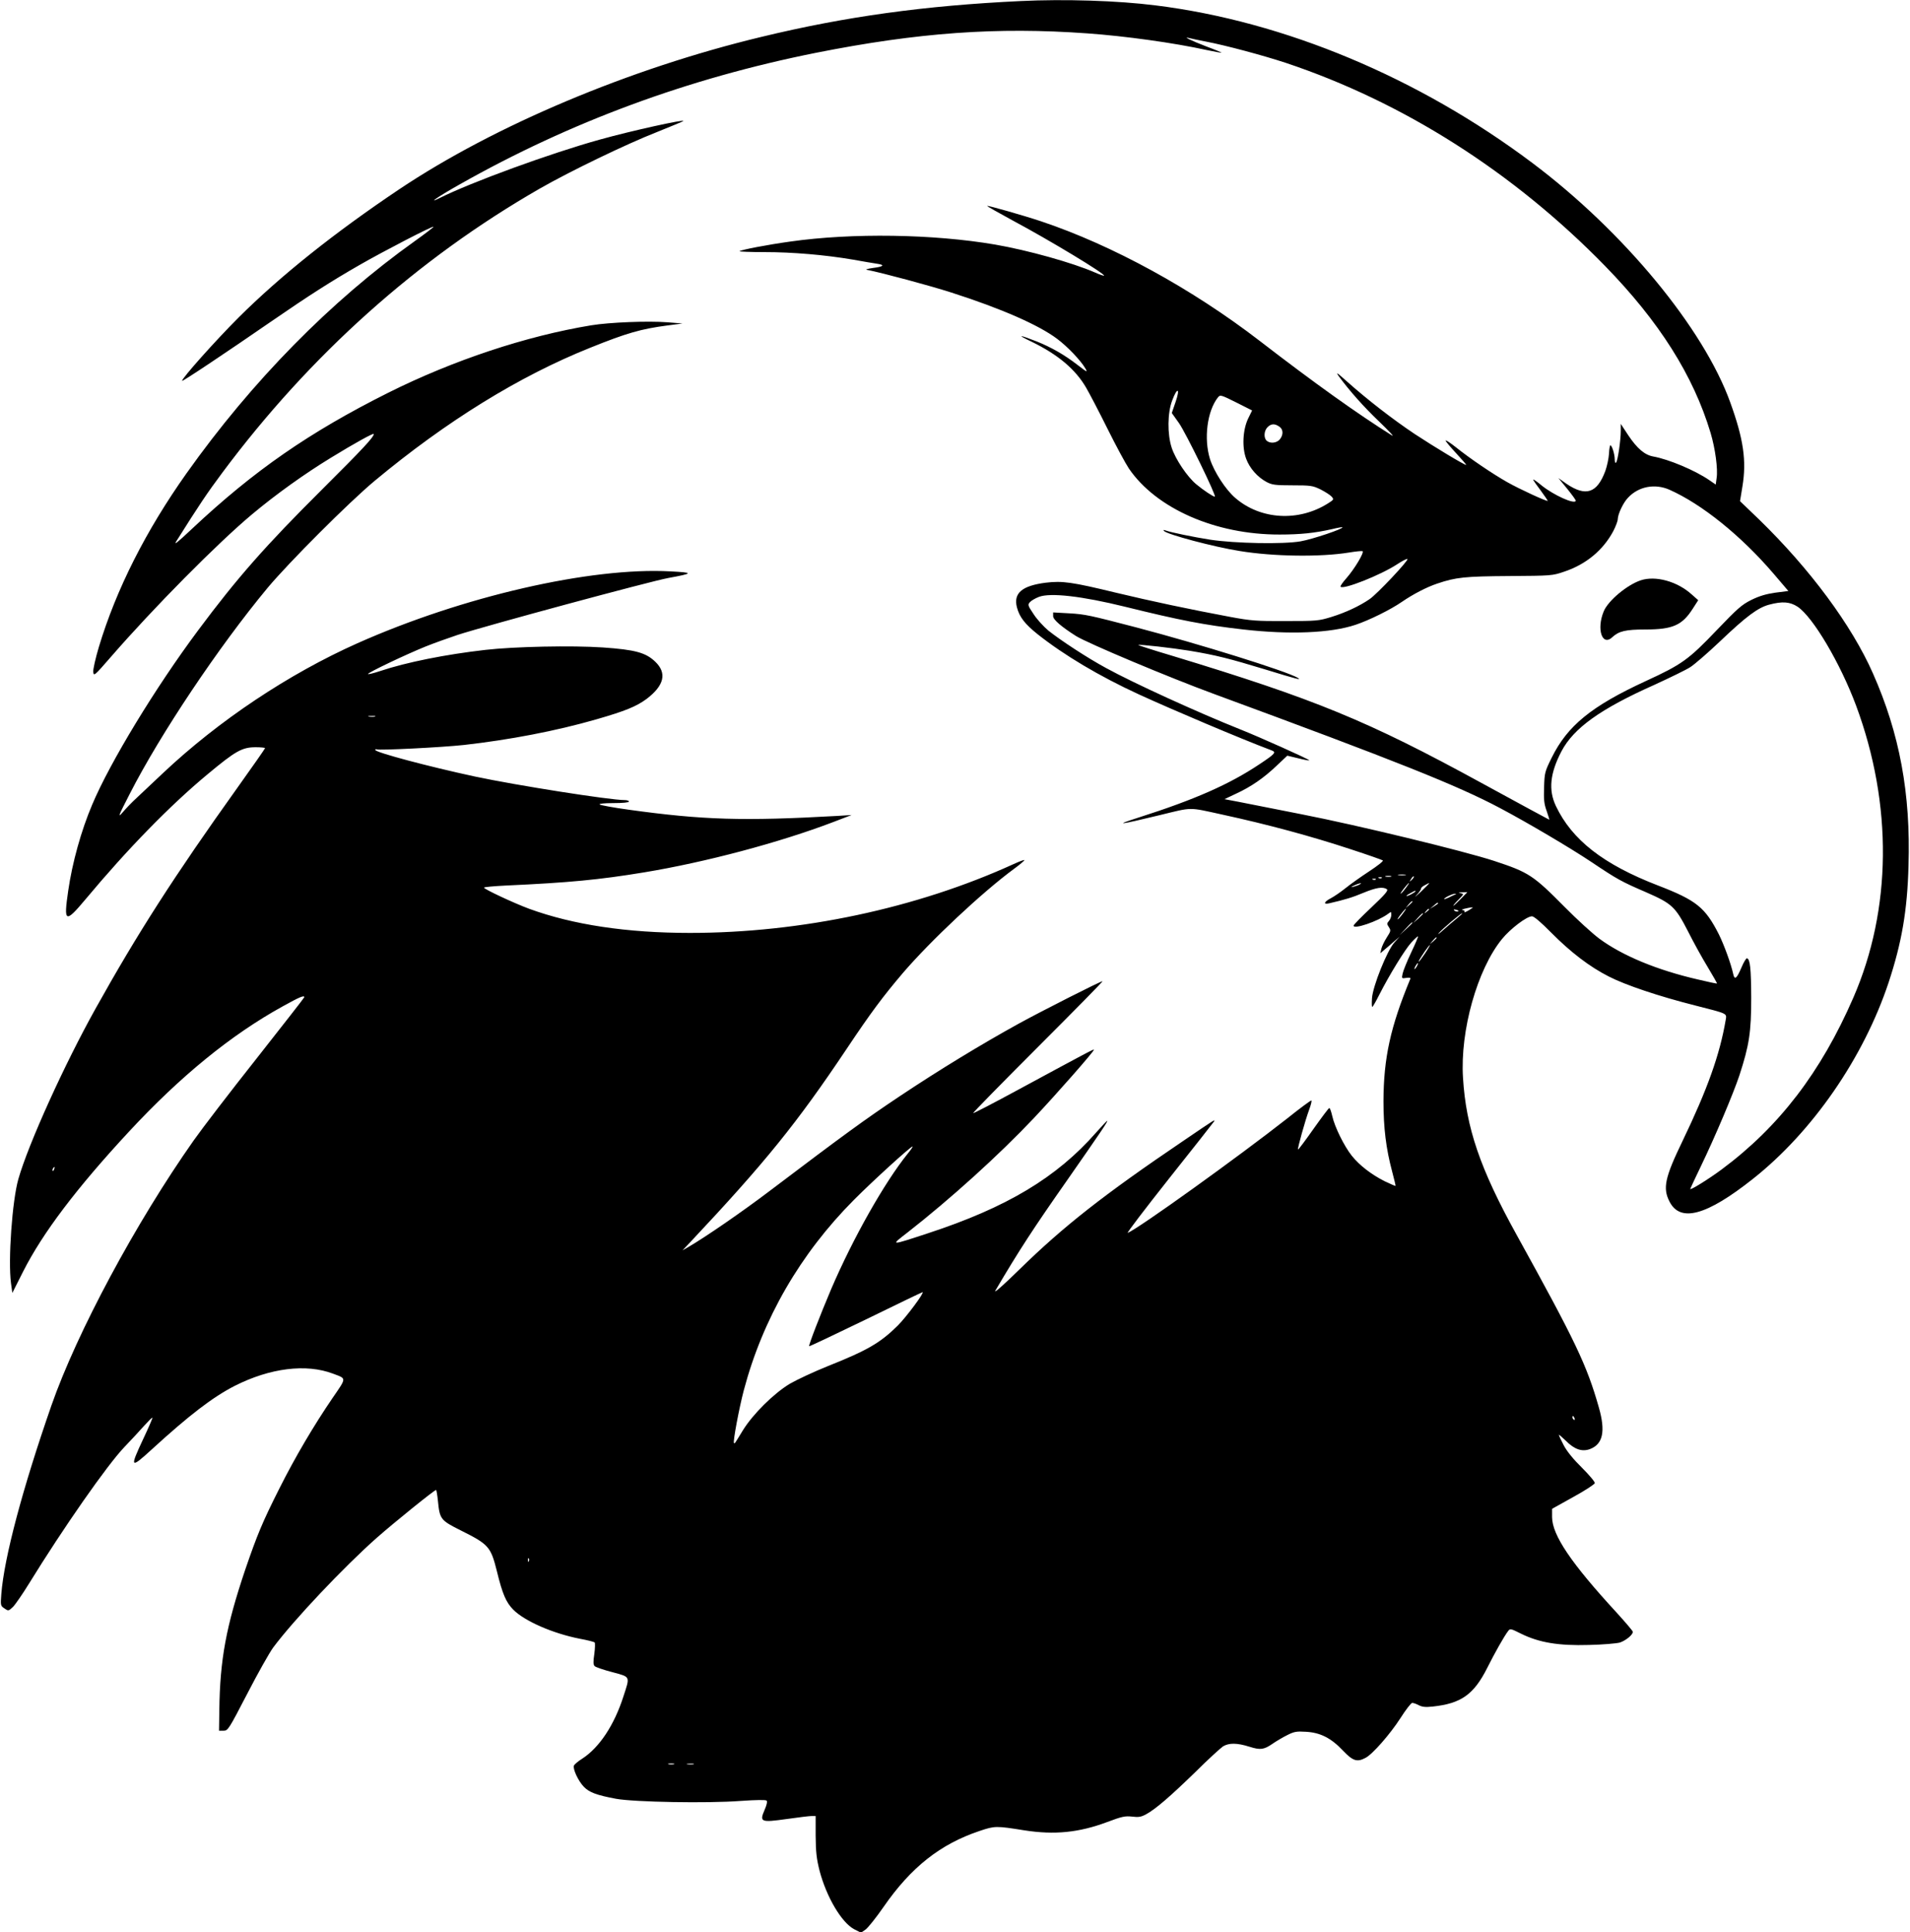 <?xml version="1.0" standalone="no"?>
<!DOCTYPE svg PUBLIC "-//W3C//DTD SVG 20010904//EN"
 "http://www.w3.org/TR/2001/REC-SVG-20010904/DTD/svg10.dtd">
<svg version="1.0" xmlns="http://www.w3.org/2000/svg"
 width="1364pt" height="1380pt" viewBox="0 0 1264 1280"
 preserveAspectRatio="xMidYMid meet">

<g transform="translate(0,1280) scale(0.1,-0.1)"
fill="#000000" stroke="none">
<path d="M6755 12793 c-634 -30 -1159 -102 -1720 -238 -869 -209 -1764 -586
-2395 -1008 -428 -287 -787 -573 -1066 -851 -155 -155 -374 -401 -374 -419 0
-8 303 195 590 393 248 171 398 267 590 377 157 90 479 257 486 251 2 -2 -54
-45 -124 -95 -557 -397 -1079 -928 -1512 -1538 -270 -381 -466 -769 -581
-1151 -22 -74 -39 -148 -37 -165 3 -30 7 -27 119 102 277 319 703 750 934 943
159 133 348 268 520 373 158 97 285 167 285 158 0 -21 -73 -99 -340 -365 -376
-374 -564 -587 -823 -935 -284 -381 -584 -875 -702 -1155 -73 -172 -132 -384
-159 -571 -31 -212 -20 -217 115 -56 277 332 560 622 807 827 187 156 230 180
320 180 34 0 62 -3 62 -6 0 -3 -82 -121 -183 -262 -421 -589 -663 -967 -939
-1462 -207 -371 -445 -896 -512 -1130 -41 -143 -69 -538 -49 -690 l9 -65 71
141 c130 257 355 554 701 927 341 368 679 643 1018 830 112 62 144 76 144 61
0 -3 -143 -186 -317 -407 -175 -221 -362 -465 -416 -542 -383 -544 -773 -1271
-942 -1755 -192 -552 -313 -1008 -332 -1249 -6 -77 -5 -79 21 -96 26 -18 27
-17 56 10 15 15 63 84 106 154 228 370 518 786 633 906 42 44 100 106 129 139
29 32 54 57 56 55 2 -2 -25 -65 -60 -139 -92 -196 -87 -202 55 -72 247 226
403 346 549 421 235 119 474 149 653 81 90 -34 90 -24 -4 -161 -124 -182 -246
-388 -352 -599 -113 -224 -147 -307 -226 -537 -127 -377 -168 -596 -172 -933
l-2 -135 30 0 c29 0 34 8 157 245 69 134 147 272 171 305 137 184 469 535 687
728 117 103 382 317 393 317 2 0 8 -33 12 -72 12 -122 17 -129 153 -197 184
-92 197 -107 238 -271 36 -148 60 -204 107 -252 74 -76 263 -159 443 -194 49
-9 92 -20 97 -24 4 -3 3 -38 -2 -76 -8 -52 -7 -72 2 -81 7 -7 59 -25 117 -40
122 -33 118 -25 74 -160 -61 -191 -160 -340 -273 -413 -27 -17 -52 -38 -55
-46 -9 -22 29 -103 66 -141 36 -37 85 -55 213 -79 122 -22 607 -31 827 -14
102 7 164 8 170 2 6 -6 1 -29 -13 -61 -35 -81 -26 -85 146 -61 77 11 151 20
166 20 l26 0 0 -132 c1 -109 6 -151 26 -231 46 -174 145 -342 229 -387 l45
-23 31 21 c16 12 70 79 119 150 182 263 376 416 636 503 101 34 109 34 297 4
199 -31 361 -15 548 55 98 37 119 41 165 36 42 -5 59 -3 92 15 63 34 158 116
326 279 84 84 168 160 184 171 39 24 93 24 175 -2 73 -23 96 -20 154 20 23 16
65 41 95 56 47 24 63 27 125 23 96 -5 168 -42 246 -125 65 -68 93 -78 149 -48
46 23 164 158 232 264 35 55 70 100 77 100 7 1 27 -6 44 -15 23 -12 45 -14 92
-9 189 20 273 80 362 257 48 96 111 208 137 242 14 19 16 19 88 -17 118 -58
246 -80 449 -74 91 2 182 10 204 16 39 13 86 51 86 71 0 6 -49 63 -108 128
-301 327 -426 512 -427 632 l0 55 140 78 c77 42 141 84 143 92 2 8 -37 54 -85
102 -58 57 -100 109 -121 149 -18 34 -32 65 -32 69 0 3 20 -14 46 -39 57 -58
108 -75 161 -55 85 33 103 117 58 275 -80 281 -152 433 -546 1146 -241 436
-334 708 -354 1038 -20 313 95 719 258 919 55 68 164 151 199 151 13 0 60 -40
127 -108 129 -130 254 -226 382 -291 111 -57 335 -132 569 -191 223 -57 212
-52 205 -97 -39 -229 -120 -457 -286 -802 -117 -242 -132 -312 -86 -401 71
-140 245 -93 553 151 394 312 732 801 898 1300 87 264 124 475 132 774 15 478
-59 876 -236 1275 -141 319 -416 690 -753 1018 l-127 122 16 98 c28 170 7 314
-81 557 -177 491 -707 1132 -1310 1585 -752 565 -1642 938 -2495 1044 -252 32
-605 43 -895 29z m440 -214 c254 -18 576 -63 790 -110 49 -10 94 -19 100 -18
5 0 -40 19 -102 42 -99 38 -163 69 -108 54 11 -3 58 -13 105 -22 132 -25 381
-92 530 -141 779 -260 1509 -724 2115 -1345 360 -369 586 -727 700 -1107 31
-104 49 -239 40 -298 l-6 -44 -42 29 c-96 66 -271 139 -372 157 -56 10 -106
52 -165 140 l-50 76 0 -45 c0 -65 -20 -200 -31 -211 -5 -6 -9 2 -9 21 0 33
-18 93 -29 93 -3 0 -8 -25 -9 -56 -2 -31 -13 -82 -24 -113 -55 -149 -130 -173
-259 -85 l-52 37 59 -72 c32 -40 58 -75 56 -79 -10 -24 -146 38 -225 101 -31
26 -57 44 -57 40 0 -5 23 -37 50 -73 26 -36 47 -66 46 -68 -6 -5 -187 78 -268
124 -97 55 -245 155 -340 231 -38 30 -68 50 -68 44 0 -5 32 -43 71 -85 39 -42
68 -76 65 -76 -13 0 -212 120 -341 205 -145 97 -312 226 -450 349 -67 60 -75
65 -51 31 71 -96 163 -200 268 -300 62 -60 100 -100 83 -90 -228 143 -514 347
-877 627 -448 345 -976 634 -1448 792 -117 39 -353 106 -357 102 -2 -2 74 -45
168 -96 247 -132 617 -356 606 -366 -2 -2 -29 7 -60 21 -147 64 -442 147 -662
185 -410 70 -946 78 -1355 20 -152 -21 -328 -55 -337 -64 -4 -3 70 -6 164 -6
186 0 400 -18 588 -50 66 -12 137 -24 158 -27 55 -8 45 -19 -25 -28 -35 -5
-54 -10 -43 -12 110 -22 421 -106 558 -150 334 -107 582 -216 704 -308 67 -50
156 -143 186 -195 17 -29 13 -27 -52 23 -85 66 -174 117 -272 156 -118 46
-132 45 -33 -2 175 -85 292 -183 363 -306 21 -36 85 -158 141 -271 56 -113
120 -231 142 -264 181 -265 574 -438 998 -437 138 0 234 10 348 36 36 9 66 14
68 12 10 -9 -197 -79 -277 -93 -115 -20 -434 -14 -599 11 -108 17 -260 48
-295 61 -14 5 -17 4 -10 -4 23 -23 329 -105 500 -132 224 -37 537 -41 726 -10
42 7 82 11 88 9 15 -5 -53 -119 -108 -181 -24 -27 -41 -52 -37 -55 19 -20 264
77 373 148 35 23 66 39 70 36 9 -9 -202 -233 -251 -266 -67 -46 -159 -89 -253
-118 -84 -26 -98 -27 -303 -27 -194 -1 -230 2 -365 27 -273 51 -527 105 -760
161 -293 71 -353 79 -464 66 -157 -20 -215 -69 -191 -163 17 -65 53 -111 138
-179 174 -138 409 -278 670 -398 227 -104 673 -293 877 -370 35 -13 28 -22
-79 -93 -199 -133 -428 -234 -801 -353 -169 -54 -128 -49 140 16 223 54 186
54 415 4 300 -65 592 -144 855 -231 110 -36 204 -69 209 -73 4 -5 -37 -37 -92
-73 -55 -36 -125 -86 -156 -111 -31 -25 -75 -55 -96 -66 -46 -24 -53 -43 -12
-34 100 23 155 39 228 70 85 35 127 41 154 24 12 -8 -8 -32 -102 -121 -65 -61
-118 -115 -118 -121 0 -26 160 28 228 78 21 16 22 16 22 -6 0 -13 -7 -31 -16
-41 -14 -16 -14 -20 0 -41 14 -22 13 -26 -14 -68 -16 -25 -32 -58 -36 -75 l-7
-30 29 25 c16 13 45 38 64 55 l35 30 -36 -40 c-47 -53 -141 -286 -147 -367 -2
-32 -2 -58 2 -58 3 0 24 36 46 80 66 130 170 300 213 347 22 24 42 42 44 40 2
-2 -19 -51 -46 -108 -27 -57 -52 -119 -56 -138 -7 -33 -7 -34 24 -29 21 3 30
1 27 -6 -132 -319 -177 -524 -178 -811 0 -176 17 -314 57 -464 14 -52 24 -95
23 -97 -2 -1 -34 13 -72 31 -87 44 -166 104 -218 169 -50 63 -113 190 -129
262 -7 30 -15 54 -20 54 -4 0 -51 -63 -105 -139 -54 -77 -100 -138 -102 -136
-5 5 47 191 73 262 13 35 20 63 15 63 -5 0 -76 -52 -157 -117 -327 -257 -990
-733 -1059 -760 -9 -3 114 158 273 359 159 200 293 370 298 378 11 18 11 18
-205 -129 -523 -354 -791 -564 -1084 -851 -105 -103 -171 -161 -159 -140 157
267 251 411 478 735 221 317 268 386 263 390 -1 2 -34 -33 -73 -77 -262 -299
-593 -497 -1115 -668 -253 -83 -249 -83 -134 6 283 221 608 515 838 759 146
155 396 439 396 451 0 6 -32 -11 -500 -264 -162 -88 -297 -158 -300 -156 -2 3
191 200 430 439 239 239 432 435 427 435 -13 0 -402 -197 -555 -281 -250 -138
-526 -306 -787 -480 -235 -157 -368 -254 -865 -630 -182 -138 -422 -303 -535
-369 l-40 -23 51 54 c498 530 707 789 1035 1279 163 244 240 347 375 506 182
212 521 531 737 690 37 27 66 52 67 56 0 4 -33 -8 -74 -27 -641 -292 -1407
-455 -2142 -455 -417 0 -775 54 -1065 160 -100 37 -299 130 -299 140 0 4 66
10 148 14 415 19 615 38 912 87 406 67 896 197 1255 334 l120 46 -95 -6 c-623
-35 -889 -27 -1380 41 -102 14 -189 30 -194 35 -6 5 30 9 92 9 61 0 102 4 102
10 0 6 -13 10 -29 10 -97 0 -719 98 -991 156 -307 66 -660 160 -660 176 0 5 4
7 9 4 13 -8 430 13 578 29 302 34 611 93 878 170 191 55 264 85 332 135 117
89 136 171 58 246 -63 61 -133 80 -347 95 -207 14 -585 6 -778 -16 -264 -30
-524 -82 -697 -140 -42 -14 -78 -23 -81 -20 -7 7 256 132 383 183 55 22 150
56 210 76 191 62 1275 355 1395 377 169 31 171 36 15 44 -528 29 -1377 -166
-2073 -476 -455 -203 -919 -512 -1289 -861 -66 -62 -145 -136 -174 -164 -30
-27 -71 -70 -92 -95 -35 -40 -30 -27 46 121 203 398 590 976 913 1365 139 167
542 570 709 709 477 397 960 695 1430 883 241 97 335 124 510 147 l100 13
-100 8 c-129 10 -383 0 -505 -20 -431 -71 -912 -231 -1343 -446 -525 -263
-891 -517 -1301 -902 -99 -93 -123 -112 -103 -81 149 237 204 319 304 453 581
780 1293 1417 2103 1882 199 114 571 294 775 374 94 38 172 70 175 73 17 15
-343 -64 -554 -123 -324 -90 -851 -282 -1060 -387 -88 -44 -5 13 134 91 732
414 1513 702 2358 871 679 135 1202 172 1797 129z m586 -2442 l-25 -73 47 -66
c44 -61 252 -488 238 -488 -12 0 -76 43 -123 82 -60 50 -138 166 -163 243 -29
89 -28 230 4 313 34 91 54 81 22 -11z m408 -6 l99 -50 -26 -53 c-36 -75 -42
-192 -13 -268 23 -62 75 -121 135 -153 36 -19 57 -22 171 -22 121 0 134 -2
186 -27 31 -16 64 -37 73 -47 17 -19 16 -21 -24 -46 -195 -123 -447 -108 -614
37 -64 55 -140 173 -167 257 -42 135 -19 318 53 409 15 18 19 17 127 -37z
m279 -157 c27 -18 28 -54 4 -84 -20 -25 -63 -30 -87 -10 -21 18 -19 66 5 90
24 24 48 25 78 4z m2584 -418 c214 -95 473 -303 689 -555 l99 -116 -86 -11
c-62 -9 -106 -22 -159 -48 -64 -32 -91 -56 -230 -201 -186 -195 -231 -227
-468 -336 -362 -167 -520 -296 -625 -509 -45 -91 -47 -99 -50 -195 -3 -81 0
-111 17 -157 11 -32 19 -58 17 -58 -1 0 -203 109 -448 243 -755 413 -1104 556
-2050 843 -125 37 -226 70 -224 71 6 6 224 -19 341 -38 174 -29 264 -52 501
-124 208 -64 244 -73 214 -55 -77 45 -651 224 -1070 334 -307 80 -338 87 -442
93 l-108 6 0 -25 c0 -23 55 -70 151 -131 77 -48 617 -275 914 -384 1220 -449
1614 -607 1895 -756 183 -97 464 -263 605 -357 173 -116 199 -130 361 -200
174 -76 195 -96 280 -261 35 -70 93 -175 129 -234 36 -60 64 -109 62 -110 -1
-2 -57 10 -124 26 -271 62 -502 158 -654 270 -46 34 -149 128 -229 209 -211
213 -239 231 -469 307 -202 66 -902 236 -1276 309 -181 36 -370 73 -420 83
l-90 17 76 36 c100 46 184 104 270 186 l70 66 71 -17 c39 -10 73 -16 75 -14 4
5 -338 158 -457 205 -276 110 -706 306 -890 407 -124 67 -302 184 -382 248
-31 26 -75 74 -97 108 -39 58 -40 63 -25 80 9 10 36 26 60 35 76 29 284 5 569
-65 364 -90 529 -122 785 -151 307 -35 579 -24 743 31 90 30 232 100 307 152
76 52 165 98 234 121 124 42 183 48 476 50 281 2 286 2 365 29 144 48 257 141
325 268 16 31 30 67 30 80 1 34 36 109 68 142 70 75 178 95 274 53z m849 -775
c102 -68 283 -374 388 -656 243 -655 236 -1350 -19 -1935 -214 -492 -491 -854
-872 -1137 -82 -61 -208 -140 -208 -129 0 2 31 68 69 147 98 203 217 486 257
606 65 200 78 285 78 513 -1 194 -7 256 -28 262 -5 2 -22 -26 -37 -62 -31 -73
-45 -84 -54 -43 -15 69 -61 194 -95 263 -91 179 -149 226 -403 324 -363 140
-570 302 -677 527 -50 106 -39 216 37 362 81 154 258 281 617 441 102 47 210
99 237 117 28 18 117 95 198 172 172 164 249 221 322 241 89 24 139 20 190
-13z m-9423 -728 c-10 -2 -28 -2 -40 0 -13 2 -5 4 17 4 22 1 32 -1 23 -4z
m6825 -1050 c-13 -2 -33 -2 -45 0 -13 2 -3 4 22 4 25 0 35 -2 23 -4z m-95 -10
c-10 -2 -26 -2 -35 0 -10 3 -2 5 17 5 19 0 27 -2 18 -5z m138 -21 c-17 -16
-18 -16 -5 5 7 12 15 20 18 17 3 -2 -3 -12 -13 -22z m-199 12 c-3 -3 -12 -4
-19 -1 -8 3 -5 6 6 6 11 1 17 -2 13 -5z m-40 -10 c-3 -3 -12 -4 -19 -1 -8 3
-5 6 6 6 11 1 17 -2 13 -5z m-107 -33 c-8 -5 -26 -11 -40 -15 -21 -5 -20 -3 5
9 32 15 60 20 35 6z m304 -26 c-14 -19 -29 -35 -31 -35 -5 0 7 18 36 53 26 31
23 18 -5 -18z m156 32 c0 -1 -26 -27 -57 -57 -32 -30 -43 -39 -26 -20 18 19
31 39 30 43 -1 5 9 15 23 22 27 15 30 17 30 12z m-90 -52 c0 -2 -13 -11 -30
-20 -38 -19 -40 -11 -2 9 31 17 32 18 32 11z m300 -50 c-24 -25 -46 -45 -49
-45 -3 0 12 18 33 39 38 39 38 39 15 44 -18 3 -15 5 11 6 l34 1 -44 -45z m-40
28 c-8 -3 -27 -12 -42 -20 -16 -7 -28 -11 -28 -9 0 9 54 35 70 35 13 -1 13 -1
0 -6z m-280 -46 c0 -2 -10 -12 -22 -23 l-23 -19 19 23 c18 21 26 27 26 19z
m170 -11 c0 -2 -12 -11 -27 -20 l-28 -17 24 20 c23 21 31 25 31 17z m229 -29
c-27 -20 -60 -37 -55 -28 4 6 0 11 -11 12 -10 1 -4 5 12 9 32 8 61 12 54 7z
m-465 -42 c-14 -19 -29 -35 -31 -35 -5 0 7 18 36 53 26 31 23 18 -5 -18z m176
31 c0 -2 -8 -10 -17 -17 -16 -13 -17 -12 -4 4 13 16 21 21 21 13z m191 -14
c-7 -2 -18 1 -23 6 -8 8 -4 9 13 5 13 -4 18 -8 10 -11z m-231 -15 c0 -2 -15
-16 -32 -33 l-33 -29 29 33 c28 30 36 37 36 29z m225 -30 c-22 -18 -62 -52
-90 -77 -27 -25 -41 -34 -30 -21 22 27 146 131 154 131 4 -1 -12 -15 -34 -33z
m-295 -30 c0 -2 -19 -21 -42 -42 l-43 -40 40 43 c36 39 45 47 45 39z m160
-100 c0 -2 -10 -12 -22 -23 l-23 -19 19 23 c18 21 26 27 26 19z m-76 -102
c-20 -30 -39 -55 -41 -55 -5 0 3 14 39 68 16 23 31 42 34 42 2 0 -12 -25 -32
-55z m-54 -85 c-6 -11 -13 -20 -16 -20 -2 0 0 9 6 20 6 11 13 20 16 20 2 0 0
-9 -6 -20z m-3373 -1242 c-154 -191 -362 -559 -507 -897 -72 -170 -151 -373
-146 -379 2 -2 171 78 375 177 204 100 373 181 376 181 15 0 -106 -163 -164
-221 -115 -114 -200 -164 -464 -269 -92 -37 -205 -90 -250 -116 -107 -64 -246
-202 -312 -309 -58 -95 -54 -89 -59 -84 -8 8 34 231 65 349 126 475 374 904
729 1261 121 122 382 360 389 354 2 -2 -12 -23 -32 -47z m-5654 -103 c-3 -9
-8 -14 -10 -11 -3 3 -2 9 2 15 9 16 15 13 8 -4z m10071 -1651 c3 -8 2 -12 -4
-9 -6 3 -10 10 -10 16 0 14 7 11 14 -7z m-6927 -946 c-3 -8 -6 -5 -6 6 -1 11
2 17 5 13 3 -3 4 -12 1 -19z m961 -1345 c-10 -2 -26 -2 -35 0 -10 3 -2 5 17 5
19 0 27 -2 18 -5z m130 0 c-10 -2 -28 -2 -40 0 -13 2 -5 4 17 4 22 1 32 -1 23
-4z"/>
<path d="M10863 8956 c-91 -30 -217 -135 -246 -206 -49 -118 -10 -234 57 -171
43 40 88 51 219 51 181 0 244 28 314 138 l36 56 -44 39 c-96 86 -238 125 -336
93z"/>
</g>
</svg>
